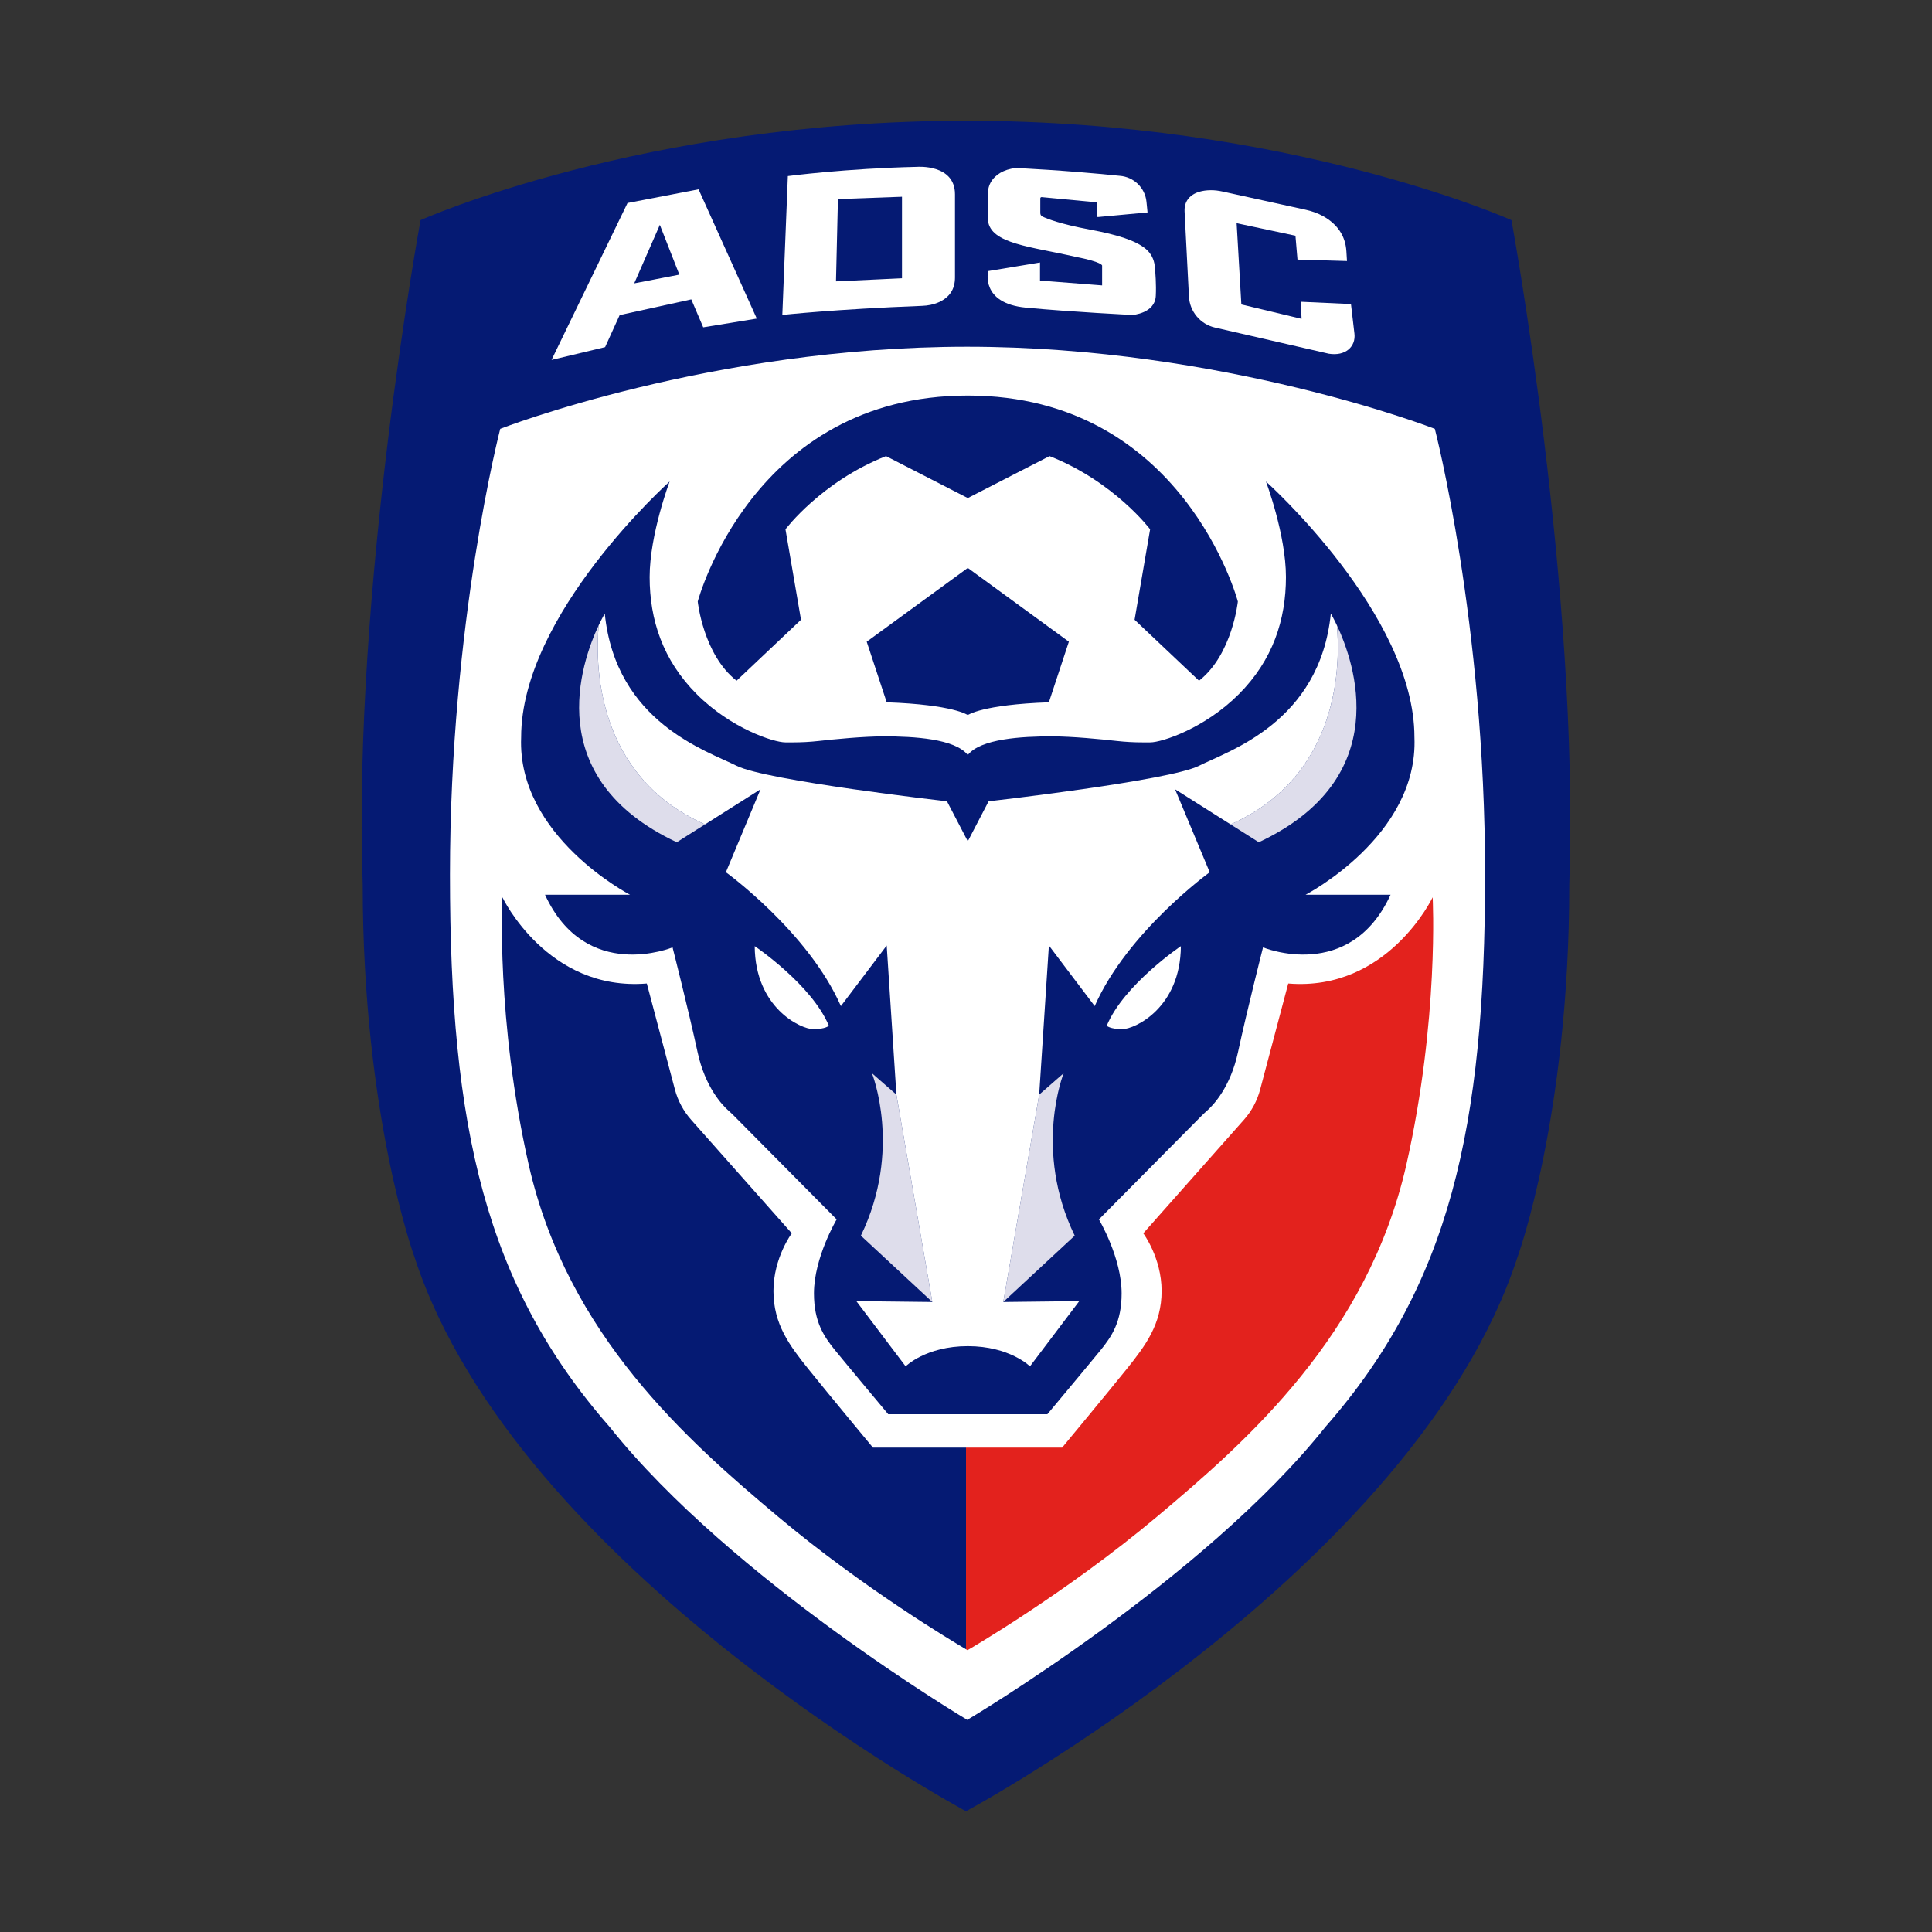 <?xml version="1.0" encoding="utf-8"?>
<!-- Generator: Adobe Illustrator 28.4.0, SVG Export Plug-In . SVG Version: 6.00 Build 0)  -->
<svg version="1.1" id="Capa_3" xmlns="http://www.w3.org/2000/svg" xmlns:xlink="http://www.w3.org/1999/xlink" x="0px" y="0px"
	 viewBox="0 0 800 800" style="enable-background:new 0 0 800 800;" xml:space="preserve">
<rect x="0" y="0" width="800" height="800" fill="#333333" stroke="none"/>
<style type="text/css">
	.st0{fill:#051A73;}
	.st1{fill:#FFFFFF;}
	.st2{fill:none;}
	.st3{fill:#E3221D;}
	.st4{fill:#DEDDEB;}
</style>
<g>
	<path class="st0" d="M625.858,91.153C625.858,91.153,534.149,50,400,50S174.142,91.153,174.142,91.153
		s-28.212,152.957-23.952,275.21c0,95.97,21.541,154.484,21.541,154.484C214.169,650.253,400,750,400,750
		s185.831-99.747,228.27-229.154c0,0,21.541-58.514,21.541-154.484C654.071,244.109,625.858,91.153,625.858,91.153z"
		/>
	<path class="st1" d="M289.261,78.393l-29.418,5.667l-31.467,64.984l22.184-5.305l6.028-13.262l29.659-6.511
		l4.943,11.574l22.184-3.617L289.261,78.393z M262.616,117.335L273.226,93.102l8.078,20.617L262.616,117.335z"/>
	<path class="st1" d="M490.509,87.545l1.808,35.249c0.319,6.211,4.72,11.457,10.782,12.849l47.135,10.827
		c6.923,1.107,11.241-2.94,10.608-8.336l-1.435-12.238l-20.759-0.944l0.303,7.072l-24.933-5.966l-1.952-33.64
		l24.354,5.184l0.844,9.886l20.496,0.603l-0.246-4.023c-0.397-6.486-3.808-11.272-9.531-14.505
		c-2.289-1.293-4.797-2.153-7.365-2.717l-34.254-7.513c-1.66-0.364-3.353-0.594-5.052-0.575
		C494.267,78.838,490.233,82.163,490.509,87.545z"/>
	<path class="st1" d="M379.765,69.089c-29.418,0.643-53.531,3.818-53.531,3.818l-2.291,57.51
		c0,0,21.477-2.376,57.89-3.77c2.329-0.089,4.66-0.512,6.793-1.452c4.526-1.994,6.812-5.406,6.812-10.284V80.446
		C395.439,67.85,379.765,69.089,379.765,69.089z M373.496,115.226l-27.328,1.286l0.804-34.08l26.524-0.965V115.226z"
		/>
	<path class="st1" d="M478.146,110.092c-0.281-2.691-1.549-5.2-3.615-6.948c-4.112-3.481-11.557-5.902-23.191-8.072
		c-12.229-2.281-17.734-4.471-19.688-5.4c-0.548-0.261-0.889-0.816-0.889-1.422v-6.11
		c0-0.306,0.264-0.546,0.568-0.517l22.781,2.156l0.322,6.109l20.737-1.929l-0.441-4.413
		c-0.581-5.806-5.266-10.326-11.086-10.746c-23.175-2.363-41.812-3.166-41.812-3.166
		c-2.082-0.143-4.371,0.404-6.281,1.245c-3.598,1.585-6.449,4.783-6.449,9.016v11.441
		c1.125,9.645,17.844,10.771,36.009,14.95c11.574,2.251,11.253,3.697,11.253,3.697v8.198l-25.721-2.009v-7.475
		l-21.451,3.547c0,0-3.426,13.332,15.623,15.141s44.127,3.034,44.127,3.034s9.284-0.623,9.645-7.857
		C478.826,117.808,478.439,112.9,478.146,110.092z"/>
	<path class="st1" d="M594.13,177.578c0,0-87.349-33.999-193.607-33.999s-193.386,33.999-193.386,33.999
		s-20.818,80.135-20.818,184.625s14.629,169.916,66.07,228.591c50.477,63.337,148.134,121.369,148.134,121.369
		s97.879-58.032,148.355-121.369c51.441-58.675,66.07-124.102,66.07-228.591S594.13,177.578,594.13,177.578z"/>
	<path class="st0" d="M585.69,305.316c0.045-50.959-61.488-105.936-61.488-105.936s8.279,21.943,8.279,39.545
		s-5.385,34.401-19.532,48.547c-14.146,14.146-31.829,19.933-36.652,19.933h-3.235
		c-3.519,0-7.035-0.189-10.533-0.578c-6.625-0.736-18.554-1.914-27.064-1.914c-12.378,0-29.418,0.965-34.723,7.716
		c-5.305-6.752-22.345-7.716-34.723-7.716c-8.51,0-20.439,1.178-27.064,1.914
		c-3.497,0.389-7.014,0.578-10.533,0.578h-3.235c-4.823,0-22.506-5.787-36.652-19.933
		c-14.146-14.146-19.532-30.945-19.532-48.547s8.279-39.545,8.279-39.545s-61.533,54.978-61.488,105.936
		c-1.688,40.992,45.091,65.186,45.091,65.186h-35.205c16.879,36.652,52.807,21.782,52.807,21.782
		s6.511,25.56,10.369,43.403c3.135,14.498,10.196,21.886,12.734,24.146c0.83,0.74,1.647,1.494,2.43,2.284
		l42.426,42.815c0,0-9.404,15.794-9.404,30.623c0,11.815,4.099,17.844,8.801,23.631
		c4.702,5.787,21.943,26.404,21.943,26.404h32.955h32.954c0,0,17.241-20.617,21.943-26.404
		c4.702-5.787,8.801-11.815,8.801-23.631c0-14.829-9.404-30.623-9.404-30.623l42.426-42.815
		c0.783-0.79,1.6-1.544,2.43-2.284c2.538-2.261,9.599-9.649,12.734-24.146
		c3.858-17.844,10.369-43.403,10.369-43.403s35.928,14.87,52.807-21.782h-35.205
		C540.599,370.502,587.378,346.308,585.69,305.316z"/>
	<path class="st2" d="M411.054,694.439l0.004,0.003C411.057,694.441,411.056,694.44,411.054,694.439z"/>
	<path class="st0" d="M361.469,599.424c0,0-18.808-22.666-26.685-32.472c-7.877-9.806-14.512-18.648-14.512-32.392
		c0-13.744,7.59-23.872,7.59-23.872l-41.674-47.01c-3.192-3.6-5.496-7.898-6.728-12.549l-11.629-43.886
		c-41.233,3.376-59.8-35.687-59.8-35.687s-2.733,50.396,10.931,110.92
		c16.075,70.41,65.587,113.974,103.445,145.723c35.136,29.466,72.412,51.684,77.594,54.728v-83.503H361.469z"/>
	<path class="st3" d="M593.236,371.557c0,0-18.567,39.063-59.8,35.687l-11.629,43.886
		c-1.232,4.651-3.537,8.948-6.728,12.549l-41.674,47.01c0,0,7.59,10.127,7.59,23.872
		c0,13.744-6.636,22.586-14.512,32.392c-7.877,9.806-26.685,32.472-26.685,32.472H400.633H400v83.503
		c0.401,0.236,0.633,0.37,0.633,0.37s40.369-23.349,78.227-55.098c37.857-31.749,87.369-75.313,103.445-145.723
		C595.968,421.953,593.236,371.557,593.236,371.557z"/>
	<path class="st1" d="M312.51,391.781c0,0,23.631,15.915,30.704,32.954c0,0-1.326,1.407-6.47,1.407
		S312.671,417.341,312.51,391.781z"/>
	<path class="st4" d="M361.058,444.408c0,0,12.7,31.608-4.582,67.255l29.579,27.469l-14.87-85.882L361.058,444.408z"
		/>
	<path class="st0" d="M400.743,235.168l-41.856,30.543l8.278,25.098c27.73,0.965,33.578,5.285,33.578,5.285
		s5.848-4.32,33.578-5.285l8.278-25.098L400.743,235.168z"/>
	<path class="st0" d="M400.743,163.793c-89.278,0-111.824,85.28-111.824,85.28s2.251,21.943,16.075,32.794
		l26.685-25.238l-6.43-37.456c0,0,14.789-19.692,41.635-30.302l33.859,17.361l33.859-17.361
		c26.846,10.61,41.635,30.302,41.635,30.302l-6.43,37.456l26.685,25.238c13.825-10.851,16.075-32.794,16.075-32.794
		S490.022,163.793,400.743,163.793z"/>
	<path class="st4" d="M247.908,258.901c-7.234,15.301-24.184,63.343,32.331,89.859l11.682-7.391
		C246.159,321.015,246.507,274.066,247.908,258.901z"/>
	<path class="st1" d="M488.977,391.781c0,0-23.631,15.915-30.704,32.954c0,0,1.326,1.407,6.47,1.407
		S488.816,417.341,488.977,391.781z"/>
	<path class="st4" d="M440.43,444.408c0,0-12.7,31.608,4.582,67.255l-29.579,27.469l14.87-85.882L440.43,444.408z"
		/>
	<path class="st4" d="M553.579,258.901c7.234,15.301,24.184,63.343-32.33,89.859l-11.682-7.391
		C555.328,321.015,554.98,274.066,553.579,258.901z"/>
	<path class="st1" d="M553.579,258.901c-1.449-3.066-2.511-4.824-2.511-4.824
		c-4.582,45.091-42.358,56.826-54.576,63.015c-12.217,6.189-87.128,14.709-87.128,14.709l-8.62,16.558
		l-8.62-16.558c0,0-74.911-8.52-87.128-14.709c-12.217-6.189-49.994-17.924-54.576-63.015
		c0,0-1.061,1.759-2.511,4.824c-1.402,15.166-1.75,62.114,44.013,82.468l23-14.552l-14.347,34.361
		c0,0,34.12,24.716,47.623,55.42l18.969-25.078l4.019,61.729l14.87,85.882l-31.467-0.362l20.416,27.006
		c0,0,8.399-8.359,25.741-8.359c17.341,0,25.741,8.359,25.741,8.359l20.416-27.006l-31.468,0.362l14.87-85.882
		l4.019-61.729l18.969,25.078c13.503-30.704,47.623-55.42,47.623-55.42l-14.347-34.361l23,14.552
		C555.328,321.015,554.98,274.066,553.579,258.901z"/>
</g>
</svg>
